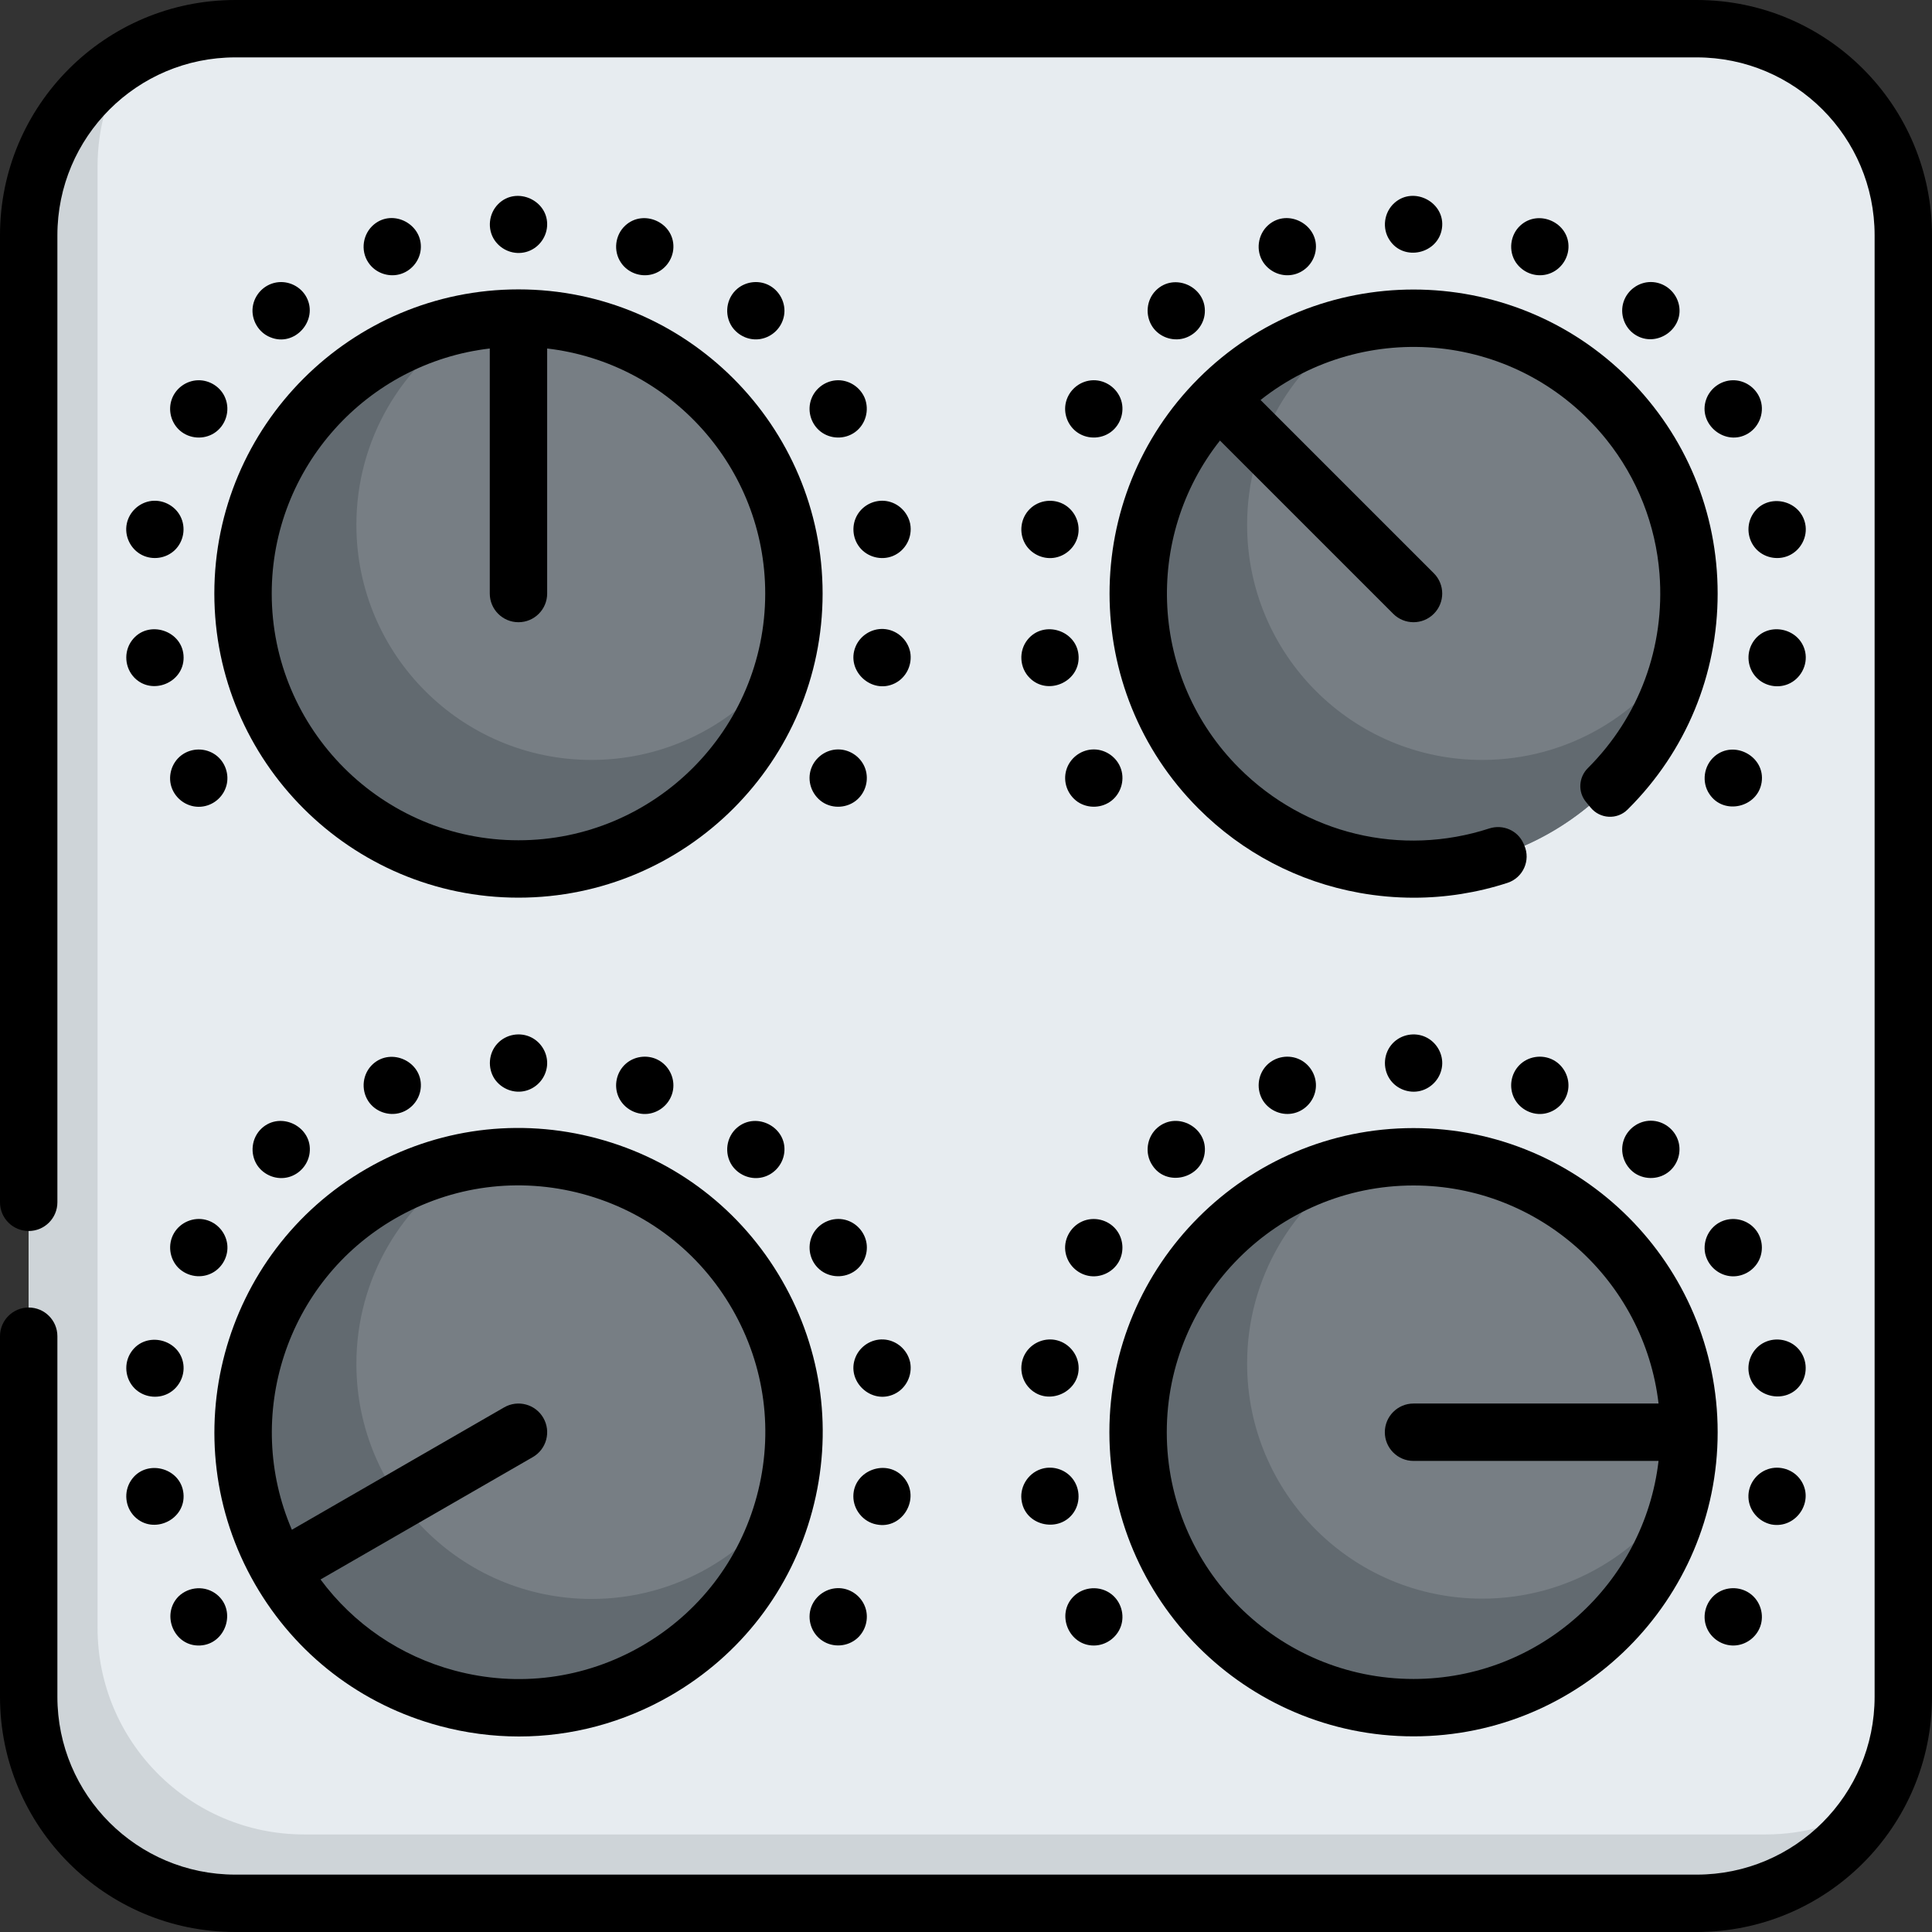 <?xml version="1.0" encoding="iso-8859-1"?>
<!-- Generator: Adobe Illustrator 19.0.0, SVG Export Plug-In . SVG Version: 6.00 Build 0)  -->
<svg version="1.1" id="Capa_1" xmlns="http://www.w3.org/2000/svg" xmlns:xlink="http://www.w3.org/1999/xlink" x="0px" y="0px"
	 viewBox="0 0 512 512" style="enable-background:new 0 0 512 512;" xml:space="preserve">
<rect x="0" y="0" width="512" height="512" fill="#333333" stroke="none"/>
<path style="fill:#E7ECF0;" d="M449.649,504.396H62.35c-30.235,0-54.746-24.511-54.746-54.746V62.35
	c0-30.235,24.511-54.746,54.746-54.746h387.298c30.235,0,54.746,24.511,54.746,54.746v387.298
	C504.396,479.885,479.885,504.396,449.649,504.396z"/>
<path style="fill:#CED4D8;" d="M467.897,486.148H80.599c-30.236,0-54.746-24.511-54.746-54.747V44.102
	c0-10.442,2.925-20.198,7.997-28.501C18.111,25.218,7.604,42.557,7.604,62.351V449.65c0,30.236,24.511,54.747,54.746,54.747h387.298
	c19.795,0,37.133-10.507,46.749-26.246C488.095,483.222,478.339,486.148,467.897,486.148z"/>
<g>
	<circle style="fill:#777E84;" cx="137.398" cy="157.29" r="72.994"/>
	<circle style="fill:#777E84;" cx="374.602" cy="157.29" r="72.994"/>
	<circle style="fill:#777E84;" cx="137.398" cy="379.549" r="72.994"/>
	<circle style="fill:#777E84;" cx="374.602" cy="379.549" r="72.994"/>
</g>
<g>
	<path style="fill:#626A70;" d="M392.802,423.654c-34.409,0-62.305-27.894-62.305-62.305c0-22.719,12.163-42.59,30.329-53.475
		c-33.726,6.442-59.223,36.075-59.223,71.679c0,40.313,32.681,72.994,72.994,72.994c35.604,0,65.237-25.496,71.679-59.223
		C435.393,411.491,415.521,423.654,392.802,423.654z"/>
	<path style="fill:#626A70;" d="M156.75,423.737c-34.409,0-62.305-27.894-62.305-62.305c0-22.719,12.163-42.59,30.329-53.475
		c-33.726,6.442-59.223,36.075-59.223,71.679c0,40.313,32.681,72.994,72.994,72.994c35.604,0,65.237-25.496,71.679-59.223
		C199.34,411.574,179.469,423.737,156.75,423.737z"/>
	<path style="fill:#626A70;" d="M156.75,201.39c-34.409,0-62.305-27.894-62.305-62.305c0-22.719,12.163-42.59,30.329-53.475
		c-33.726,6.442-59.223,36.075-59.223,71.679c0,40.313,32.681,72.994,72.994,72.994c35.604,0,65.237-25.496,71.679-59.223
		C199.34,189.227,179.469,201.39,156.75,201.39z"/>
	<path style="fill:#626A70;" d="M392.802,201.39c-34.409,0-62.305-27.894-62.305-62.305c0-22.719,12.163-42.59,30.329-53.475
		c-33.726,6.442-59.223,36.075-59.223,71.679c0,40.313,32.681,72.994,72.994,72.994c35.604,0,65.237-25.496,71.679-59.223
		C435.393,189.227,415.521,201.39,392.802,201.39z"/>
</g>
<path d="M449.649,0H62.351C27.916,0,0,27.916,0,62.351v256.273c0,4.199,3.405,7.604,7.604,7.604l0,0
	c4.199,0,7.604-3.405,7.604-7.604V62.35c0-26.036,21.107-47.143,47.143-47.143h387.298c26.037,0,47.144,21.107,47.144,47.144V449.65
	c0,26.036-21.107,47.144-47.144,47.144H62.35c-26.036-0.001-47.143-21.108-47.143-47.144V354.11c0-4.199-3.405-7.604-7.604-7.604
	l0,0c-4.199,0-7.604,3.405-7.604,7.604v95.539C0,484.084,27.916,512,62.35,512h387.298C484.084,512,512,484.084,512,449.649V62.351
	C512,27.916,484.084,0,449.649,0z"/>
<path d="M137.401,237.888c44.442,0,80.598-36.156,80.598-80.599s-36.156-80.599-80.598-80.599s-80.599,36.156-80.599,80.599
	S92.959,237.888,137.401,237.888z M129.797,92.356v64.934c0,4.199,3.405,7.604,7.604,7.604s7.604-3.405,7.604-7.604V92.356
	c32.485,3.782,57.786,31.451,57.786,64.934c0,36.056-29.334,65.391-65.39,65.391S72.01,193.346,72.01,157.289
	C72.011,123.807,97.311,96.137,129.797,92.356z"/>
<path d="M131.075,63.669c1.837,2.689,5.197,3.972,8.355,3.105c3.067-0.843,5.31-3.595,5.552-6.763
	c0.524-6.849-8.083-10.813-12.954-5.932C129.512,56.599,129.07,60.699,131.075,63.669z"/>
<path d="M97.618,69.57c1.748,2.652,5.095,3.924,8.17,3.154c3.073-0.769,5.412-3.466,5.714-6.628
	c0.63-6.593-7.262-10.843-12.384-6.621C96.152,61.922,95.458,66.369,97.618,69.57z"/>
<path d="M71.602,89.361c6.48,2.741,12.865-4.472,9.616-10.6c-1.519-2.866-4.823-4.459-8.012-3.901
	c-3.277,0.573-5.819,3.259-6.237,6.554C66.548,84.73,68.478,88.113,71.602,89.361z"/>
<path d="M217.912,212.535c2.821,1.902,6.739,1.621,9.269-0.646c2.245-2.011,3.099-5.202,2.164-8.066
	c-1.003-3.072-3.98-5.219-7.214-5.218c-3.183,0-6.078,2.06-7.154,5.041C213.797,206.916,215.063,210.589,217.912,212.535z"/>
<path d="M59.689,105.461c-1.149-2.878-4.123-4.768-7.203-4.689c-3.095,0.079-5.885,2.079-6.946,4.984
	c-1.078,2.951-0.202,6.348,2.191,8.395c2.501,2.14,6.222,2.403,9.003,0.645C59.82,112.845,61.086,108.836,59.689,105.461z"/>
<path d="M241.211,172.791c-0.7-3.373-3.627-5.939-7.084-6.106c-3.181-0.154-6.174,1.751-7.393,4.687
	c-2.634,6.347,4.208,12.738,10.358,9.738C240.181,179.601,241.829,176.147,241.211,172.791z"/>
<path d="M39.564,132.845c-2.96,0.617-5.323,2.927-5.957,5.893c-0.712,3.326,0.993,6.829,4.027,8.35
	c2.843,1.425,6.38,0.906,8.681-1.298c2.402-2.302,3.013-6.013,1.496-8.964C46.283,133.854,42.847,132.186,39.564,132.845z"/>
<path d="M241.211,138.817c-0.646-3.111-3.181-5.568-6.341-6.035c-2.983-0.441-6.026,0.979-7.598,3.55
	c-1.645,2.693-1.435,6.195,0.508,8.678c2.065,2.64,5.789,3.602,8.878,2.315C239.989,145.934,241.875,142.349,241.211,138.817z"/>
<path d="M35.671,179.655c4.69,4.69,12.991,1.253,12.988-5.373c-0.004-7.178-9.453-10.283-13.716-4.534
	C32.718,172.747,33.05,177.015,35.671,179.655z"/>
<path d="M229.156,105.461c-1.257-2.98-4.339-4.92-7.584-4.671c-3.176,0.244-5.915,2.484-6.764,5.554
	c-0.809,2.922,0.238,6.117,2.618,7.996c2.633,2.081,6.456,2.155,9.169,0.181C229.425,112.464,230.448,108.695,229.156,105.461z"/>
<path d="M45.647,209.118c1.261,2.988,4.331,4.92,7.584,4.671c3.183-0.244,5.9-2.483,6.76-5.552c0.842-3.003-0.312-6.355-2.854-8.176
	c-2.703-1.937-6.393-1.909-9.058,0.089C45.366,202.186,44.324,205.985,45.647,209.118z"/>
<path d="M193.965,86.562c1.675,2.456,4.676,3.798,7.623,3.268c3.149-0.567,5.622-3.04,6.189-6.189
	c0.599-3.326-1.2-6.727-4.237-8.171c-2.659-1.264-5.918-0.833-8.166,1.07C192.458,79.009,191.871,83.382,193.965,86.562z"/>
<path d="M164.543,69.57c1.748,2.652,5.098,3.923,8.17,3.154c3.278-0.819,5.662-3.808,5.747-7.186
	c0.163-6.572-7.911-10.218-12.748-5.776C162.996,62.255,162.477,66.508,164.543,69.57z"/>
<path d="M317.61,214.281c11.706,11.711,26.48,19.438,42.725,22.345c4.767,0.853,9.561,1.276,14.332,1.276
	c8.426,0,16.787-1.321,24.82-3.932c4.136-1.344,6.218-5.958,4.468-9.94l-0.215-0.489c-1.534-3.489-5.466-5.16-9.091-3.983
	c-23.27,7.553-48.673,1.589-66.284-16.031c-23.676-23.676-25.351-61.13-5.057-86.774l45.913,45.913
	c1.484,1.484,3.431,2.227,5.377,2.227s3.892-0.742,5.377-2.227c2.97-2.97,2.97-7.784,0-10.753l-45.914-45.914
	c27.498-21.766,68.579-18.266,91.685,10.535c8.139,10.146,13.047,22.591,14.043,35.559c1.487,19.381-5.385,37.863-18.957,51.434
	c-0.014,0.014-0.029,0.029-0.044,0.044c-2.438,2.435-2.674,6.303-0.479,8.961l1.246,1.509c2.47,2.991,6.99,3.253,9.746,0.523
	c0.095-0.094,0.191-0.19,0.285-0.284c15.225-15.224,23.61-35.465,23.61-56.992s-8.386-41.768-23.61-56.992
	c-31.401-31.401-82.483-31.421-113.91-0.061c-0.022,0.021-0.047,0.041-0.069,0.063c-0.024,0.024-0.045,0.052-0.069,0.076
	C286.189,131.807,286.211,182.881,317.61,214.281z"/>
<path d="M368.278,63.669c3.75,5.696,12.82,3.596,13.845-3.099c1.053-6.881-7.41-11.399-12.574-6.799
	C366.76,56.255,366.179,60.561,368.278,63.669z"/>
<path d="M334.81,69.57c1.796,2.629,5.06,3.93,8.17,3.154c2.906-0.725,5.155-3.165,5.654-6.116c1.17-6.916-7.308-11.601-12.549-6.937
	C333.304,62.148,332.718,66.468,334.81,69.57z"/>
<path d="M305.388,86.562c1.779,2.702,5.241,3.971,8.348,3.1c3.049-0.855,5.331-3.581,5.551-6.76
	c0.474-6.858-8.048-10.819-12.957-5.942C303.785,79.49,303.428,83.585,305.388,86.562z"/>
<path d="M453.006,210.426c3.753,5.701,12.819,3.596,13.844-3.099c1.044-6.816-7.256-11.353-12.461-6.898
	C451.515,202.888,450.88,207.278,453.006,210.426z"/>
<path d="M296.892,105.461c-1.288-3.044-4.457-4.996-7.77-4.657c-3.179,0.326-5.835,2.629-6.625,5.721
	c-0.733,2.872,0.342,5.982,2.663,7.816c2.636,2.082,6.461,2.153,9.178,0.181C297.13,112.497,298.24,108.651,296.892,105.461z"/>
<path d="M478.404,172.791c-1.377-6.602-10.468-8.341-13.976-2.42c-1.723,2.908-1.317,6.691,1.013,9.148
	c2.139,2.255,5.552,2.97,8.417,1.782C477.154,179.936,479.12,176.301,478.404,172.791z"/>
<path d="M272.874,134.924c-2.393,2.393-2.893,6.171-1.242,9.121c1.484,2.651,4.55,4.178,7.56,3.797
	c3.08-0.389,5.674-2.676,6.427-5.691c0.792-3.167-0.582-6.575-3.35-8.3C279.311,132.004,275.337,132.442,272.874,134.924z"/>
<path d="M478.404,138.817c-1.397-6.701-10.691-8.338-14.088-2.228c-1.526,2.746-1.191,6.221,0.826,8.627
	c2.139,2.55,5.827,3.368,8.86,2.043C477.214,145.855,479.122,142.265,478.404,138.817z"/>
<path d="M272.874,179.655c4.733,4.768,13.146,1.141,12.973-5.56c-0.18-6.983-9.247-9.973-13.57-4.526
	C269.917,172.543,270.183,176.984,272.874,179.655z"/>
<path d="M466.349,105.461c-1.208-2.863-4.086-4.769-7.208-4.689c-3.107,0.079-5.92,2.111-6.97,5.037
	c-2.375,6.617,5.142,12.708,11.127,9.049C466.435,112.939,467.783,108.857,466.349,105.461z"/>
<path d="M285.648,212.535c2.76,1.817,6.486,1.658,9.046-0.451c2.55-2.101,3.471-5.729,2.199-8.785
	c-1.245-2.989-4.346-4.919-7.584-4.671c-3.109,0.239-5.802,2.391-6.71,5.373C281.624,207.199,282.905,210.661,285.648,212.535z"/>
<path d="M433.267,88.661c5.746,3.783,13.414-1.686,11.546-8.348c-0.912-3.256-3.939-5.574-7.327-5.574
	c-3.254,0-6.185,2.142-7.211,5.218C429.208,83.154,430.444,86.803,433.267,88.661z"/>
<path d="M401.736,69.57c1.803,2.635,5.057,3.923,8.172,3.154c3.217-0.794,5.575-3.699,5.75-7c0.353-6.664-7.867-10.433-12.752-5.962
	C400.196,62.241,399.679,66.521,401.736,69.57z"/>
<path d="M116.492,457.392c6.959,1.87,14.023,2.794,21.04,2.794c13.948,0,27.716-3.654,40.125-10.808
	c18.651-10.752,31.998-28.125,37.583-48.916c5.585-20.791,2.739-42.514-8.014-61.165c-10.753-18.651-28.125-31.999-48.916-37.584
	c-20.792-5.585-42.514-2.739-61.165,8.014c-38.502,22.198-51.767,71.58-29.57,110.081C78.328,438.46,95.7,451.807,116.492,457.392z
	 M104.742,322.903c15.132-8.723,32.756-11.032,49.623-6.502c16.869,4.531,30.962,15.36,39.687,30.493
	c8.723,15.132,11.033,32.755,6.502,49.623c-4.531,16.869-15.36,30.962-30.492,39.687c-15.132,8.724-32.756,11.032-49.623,6.502
	c-14.395-3.867-26.756-12.332-35.496-24.13l56.258-32.433c3.638-2.098,4.887-6.747,2.789-10.386
	c-2.098-3.638-6.747-4.887-10.386-2.789l-56.255,32.431C64.399,375.366,75.733,339.626,104.742,322.903z"/>
<path d="M131.075,285.938c1.829,2.677,5.213,3.98,8.355,3.1c3.006-0.841,5.219-3.475,5.538-6.578
	c0.317-3.096-1.382-6.137-4.15-7.531c-2.992-1.507-6.72-0.837-8.998,1.623C129.459,279.104,129.166,283.042,131.075,285.938z"/>
<path d="M97.618,291.839c1.815,2.753,5.381,4.016,8.528,3.051c3.044-0.934,5.224-3.722,5.383-6.904
	c0.331-6.637-7.785-10.439-12.696-6.002C96.065,284.484,95.576,288.739,97.618,291.839z"/>
<path d="M68.185,308.831c1.825,2.676,5.215,3.979,8.354,3.1c2.931-0.821,5.133-3.362,5.515-6.383
	c0.873-6.887-7.609-11.22-12.705-6.527C66.63,301.528,66.159,305.753,68.185,308.831z"/>
<path d="M217.912,434.793c2.832,1.91,6.724,1.627,9.269-0.64c2.223-1.981,3.096-5.166,2.185-7.999
	c-0.957-2.976-3.726-5.129-6.861-5.274c-3.294-0.153-6.369,1.888-7.509,4.978C213.801,429.099,215.018,432.886,217.912,434.793z"/>
<path d="M47.29,336.013c2.432,2.36,6.156,2.908,9.125,1.232c2.644-1.492,4.187-4.523,3.802-7.541
	c-0.395-3.092-2.672-5.678-5.699-6.443c-3.232-0.817-6.724,0.656-8.404,3.531C44.388,329.744,44.882,333.588,47.29,336.013z"/>
<path d="M232.269,403.992c6.884,1.436,11.751-6.901,7.362-12.274c-4.416-5.408-13.485-2.138-13.485,4.823
	C226.145,400.098,228.755,403.334,232.269,403.992z"/>
<path d="M35.671,367.939c2.313,2.313,5.951,2.87,8.855,1.383c2.802-1.437,4.469-4.574,4.073-7.701
	c-0.859-6.78-9.971-9.011-13.825-3.341C32.738,361.274,33.118,365.367,35.671,367.939z"/>
<path d="M241.211,361.076c-0.7-3.372-3.627-5.939-7.084-6.106c-3.18-0.154-6.175,1.753-7.393,4.687
	c-2.635,6.348,4.208,12.738,10.358,9.738C240.181,367.886,241.829,364.431,241.211,361.076z"/>
<path d="M35.671,401.914c4.954,4.954,13.672,0.802,12.944-6.158c-0.726-6.941-10.11-9.245-13.93-3.366
	C32.748,395.37,33.152,399.394,35.671,401.914z"/>
<path d="M216.756,336.013c2.496,2.496,6.458,2.908,9.435,1.042c2.511-1.574,3.893-4.592,3.459-7.522
	c-0.446-3.01-2.711-5.529-5.667-6.272c-3.276-0.823-6.795,0.689-8.461,3.621C213.852,329.821,214.363,333.62,216.756,336.013z"/>
<path d="M47.29,423.093c-4.702,4.837-1.129,13.331,5.756,12.978c6.787-0.349,9.718-9.173,4.45-13.476
	C54.479,420.132,50.06,420.4,47.29,423.093z"/>
<path d="M193.965,308.831c1.679,2.461,4.676,3.771,7.623,3.265c3.275-0.563,5.828-3.275,6.245-6.561
	c0.859-6.75-7.314-11.065-12.457-6.726C192.455,301.273,191.871,305.651,193.965,308.831z"/>
<path d="M172.349,295.073c3.071-0.641,5.484-3.104,6.008-6.206c0.556-3.289-1.179-6.636-4.178-8.087
	c-2.726-1.32-6.078-0.87-8.352,1.139c-2.447,2.162-3.235,5.763-1.923,8.749C165.31,293.869,168.899,295.789,172.349,295.073z"/>
<path d="M374.598,460.151c44.442,0,80.599-36.156,80.599-80.598s-36.156-80.599-80.599-80.599s-80.598,36.156-80.598,80.599
	S330.157,460.151,374.598,460.151z M374.598,314.163c33.483,0,61.153,25.302,64.934,57.787h-64.934
	c-4.199,0-7.604,3.405-7.604,7.604c0,4.199,3.405,7.604,7.604,7.604h64.934c-3.782,32.485-31.451,57.786-64.934,57.786
	c-36.056,0-65.39-29.334-65.39-65.39S338.543,314.163,374.598,314.163z"/>
<path d="M368.278,285.938c1.74,2.643,5.111,3.93,8.17,3.15c3.082-0.786,5.4-3.463,5.723-6.629c0.322-3.16-1.466-6.261-4.326-7.613
	c-2.927-1.384-6.518-0.72-8.751,1.626C366.661,279.029,366.342,283,368.278,285.938z"/>
<path d="M334.81,291.839c1.788,2.619,5.072,3.93,8.17,3.15c3.094-0.779,5.4-3.461,5.722-6.63c0.315-3.098-1.378-6.134-4.15-7.529
	c-2.942-1.481-6.609-0.863-8.894,1.515C333.212,284.894,332.87,288.892,334.81,291.839z"/>
<path d="M305.388,308.821c3.698,5.751,12.866,3.563,13.843-3.1c1.001-6.821-7.223-11.347-12.46-6.897
	C303.888,301.273,303.27,305.681,305.388,308.821z"/>
<path d="M452.307,431.377c1.187,2.868,4.101,4.779,7.211,4.699c3.111-0.08,5.916-2.123,6.967-5.046
	c1.097-3.051,0.076-6.56-2.48-8.551c-2.477-1.93-5.967-2.12-8.647-0.489C452.222,423.898,450.875,427.984,452.307,431.377z"/>
<path d="M282.414,332.12c0.625,2.993,2.967,5.356,5.972,5.972c3.179,0.651,6.54-0.911,8.116-3.743
	c1.505-2.705,1.207-6.139-0.753-8.537c-2.135-2.612-5.883-3.493-8.961-2.121C283.599,325.11,281.695,328.676,282.414,332.12z"/>
<path d="M469.461,404.003c6.64,1.218,11.627-6.364,7.637-11.926c-1.9-2.649-5.448-3.773-8.535-2.746
	c-3.19,1.061-5.344,4.159-5.209,7.526C463.494,400.337,466.069,403.295,469.461,404.003z"/>
<path d="M272.874,367.939c4.881,4.916,13.533,0.883,12.951-6.005c-0.27-3.196-2.601-5.943-5.706-6.736
	c-3.061-0.782-6.365,0.48-8.146,3.082C269.937,361.252,270.313,365.397,272.874,367.939z"/>
<path d="M476.325,357.182c-2.44-2.436-6.328-2.893-9.284-1.141c-2.618,1.551-4.048,4.636-3.612,7.637
	c0.979,6.738,10.097,8.758,13.839,3.104C479.248,363.792,478.867,359.724,476.325,357.182z"/>
<path d="M270.795,398.031c1.225,6.54,10.132,8.202,13.778,2.737c1.924-2.883,1.611-6.848-0.745-9.389
	c-2.026-2.186-5.23-2.998-8.049-2.027C272.237,390.573,270.041,394.342,270.795,398.031z"/>
<path d="M451.871,332.12c0.664,3.185,3.292,5.647,6.526,6.062c3.186,0.409,6.372-1.348,7.765-4.232
	c1.343-2.781,0.869-6.192-1.238-8.466c-2.221-2.397-5.808-3.111-8.778-1.751C452.969,325.189,451.229,328.708,451.871,332.12z"/>
<path d="M284.493,423.093c-4.68,4.68-1.265,12.988,5.373,12.988c3.178,0,6.089-2.068,7.161-5.05c1.095-3.047,0.07-6.565-2.48-8.551
	C291.562,420.155,287.172,420.414,284.493,423.093z"/>
<path d="M433.267,310.93c2.806,1.847,6.599,1.647,9.161-0.545c2.266-1.94,3.199-5.128,2.335-7.983
	c-0.959-3.169-3.965-5.396-7.276-5.402c-3.176-0.006-6.085,2.067-7.153,5.046C429.16,305.318,430.411,308.981,433.267,310.93z"/>
<path d="M409.542,295.073c3.128-0.652,5.572-3.194,6.041-6.362c0.462-3.129-1.15-6.312-3.939-7.798
	c-2.976-1.584-6.768-0.993-9.092,1.459c-2.164,2.281-2.693,5.754-1.32,8.578C402.71,293.991,406.213,295.765,409.542,295.073z"/>
<g>
</g>
<g>
</g>
<g>
</g>
<g>
</g>
<g>
</g>
<g>
</g>
<g>
</g>
<g>
</g>
<g>
</g>
<g>
</g>
<g>
</g>
<g>
</g>
<g>
</g>
<g>
</g>
<g>
</g>
</svg>
